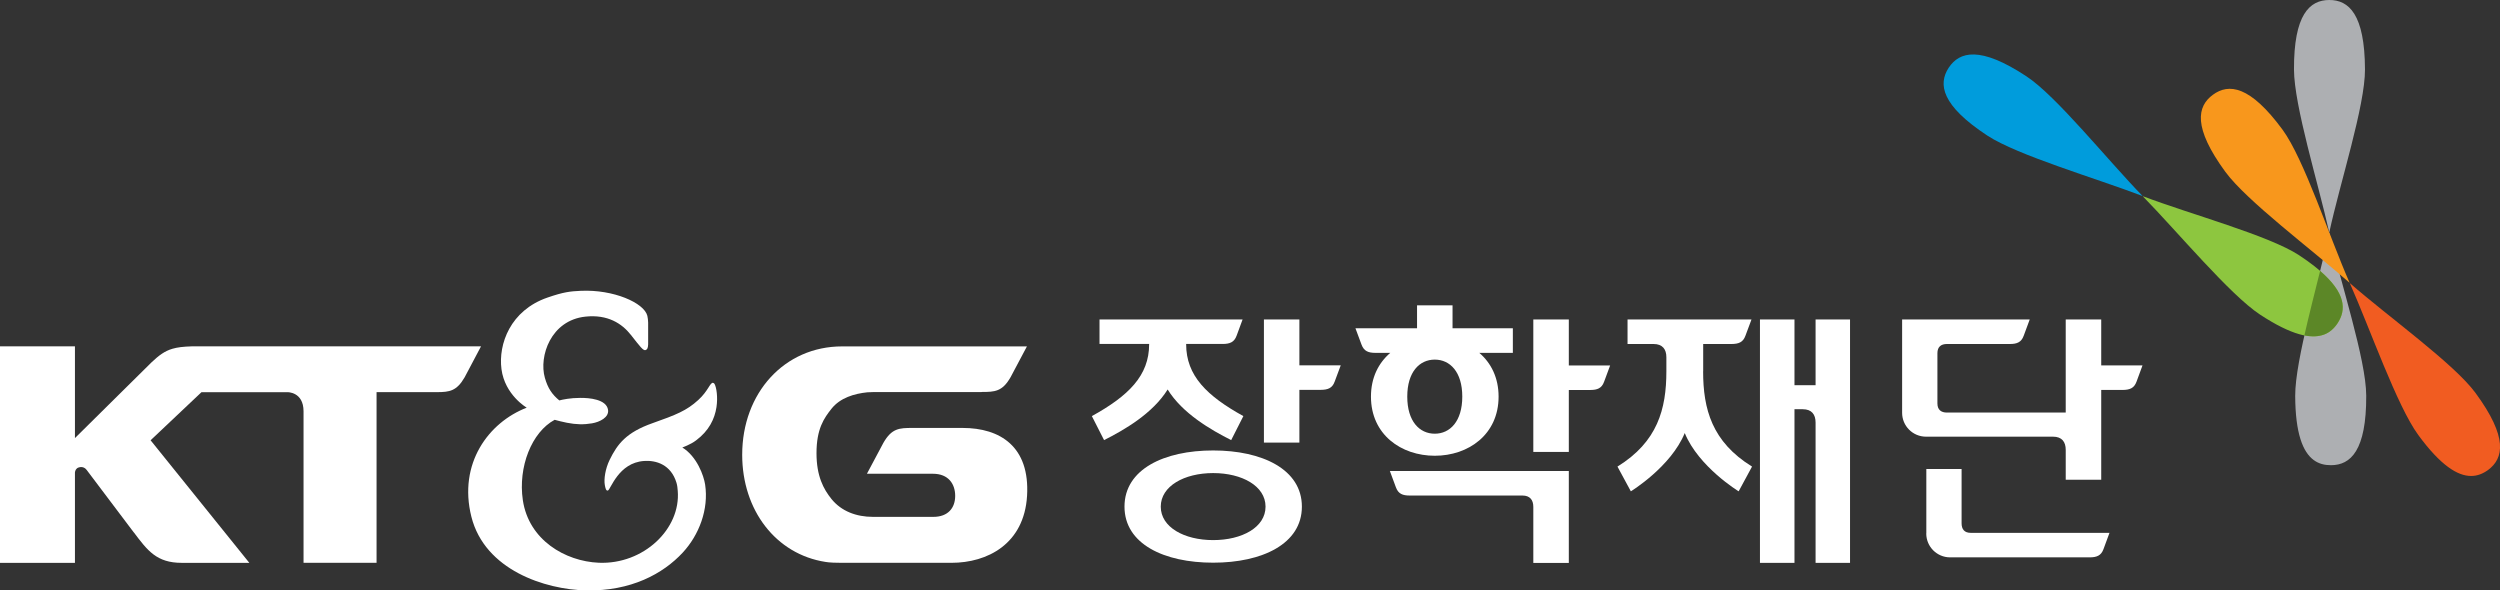 <?xml version="1.0" encoding="UTF-8"?>
<svg id="Layer_1" data-name="Layer 1" xmlns="http://www.w3.org/2000/svg" viewBox="0 0 741.58 175.11">
  <rect x="0" y="0" width="741.58" height="175.11" fill="#333333" stroke="none"/>
  <defs>
    <style>
      .cls-1 {
        fill: #009cdc;
      }

      .cls-1, .cls-2, .cls-3, .cls-4, .cls-5, .cls-6, .cls-7 {
        stroke-width: 0px;
      }

      .cls-2 {
        fill: #5c8727;
      }

      .cls-3 {
        fill: #8dc63f;
      }

      .cls-4 {
        fill: #f15c21;
      }

      .cls-5 {
        fill: #fff;
      }

      .cls-6 {
        fill: #adafb2;
      }

      .cls-7 {
        fill: #f8971c;
      }
    </style>
  </defs>
  <g>
    <path class="cls-6" d="M690.93,69.1h-.03c-3.15,14.53-10.1,37.6-10.07,48.33.05,11.17,2.28,16.69,5.51,19.05,1.52,1.11,3.25,1.52,5.11,1.51,5.81-.01,10.51-4.3,10.45-20.62-.03-10.75-7.69-33.74-10.96-48.26"/>
    <path class="cls-6" d="M690.95,68.91c3.15-14.58,10.64-37.62,10.58-48.33C701.46,4.22,696.75-.02,690.92,0c-5.81.02-10.52,4.31-10.45,20.66.05,10.72,7.19,33.7,10.45,48.24h.03Z"/>
    <path class="cls-4" d="M697.06,83.99l-.02.03c6.03,13.59,13.95,36.34,20.3,45.02,6.6,9,11.64,12.15,15.67,12.15,1.85,0,3.51-.68,5.01-1.76,4.68-3.45,5.98-9.68-3.69-22.85-6.34-8.67-26.06-22.75-37.26-32.57"/>
    <path class="cls-7" d="M696.95,83.83c-6-13.63-13.5-36.66-19.85-45.33-9.66-13.16-16-13.83-20.68-10.39-4.7,3.44-5.97,9.67,3.69,22.86,6.35,8.65,25.64,23.04,36.81,32.88l.03-.02Z"/>
    <path class="cls-3" d="M635.69,58.23l-.03.03c10.4,10.64,25.79,29.17,34.77,35.08,9.34,6.12,15.16,7.32,18.93,5.92,1.75-.65,3.07-1.89,4.08-3.43,3.18-4.85,2.2-11.12-11.44-20.11-8.99-5.9-32.38-12.2-46.3-17.5"/>
    <path class="cls-2" d="M689.35,99.26c1.75-.65,3.07-1.89,4.08-3.43,2.59-3.97,2.41-8.89-5.21-15.47-1.55,6.23-3.26,12.91-4.67,19.13,2.35.46,4.24.33,5.8-.24Z"/>
    <path class="cls-1" d="M635.54,58.12c-10.42-10.68-25.51-29.63-34.48-35.51-13.65-8.98-19.79-7.38-23.02-2.51-3.17,4.85-2.19,11.14,11.47,20.12,8.98,5.87,32.09,12.61,45.99,17.91l.05-.02Z"/>
  </g>
  <g>
    <path class="cls-5" d="M211.49,113.54c-.94,0-1.39,2.41-4.36,5.11-3.47,3.18-6.59,4.4-13.56,6.87-7.75,2.73-10.4,6.12-12.73,10.89-1.31,2.68-1.74,5.77-1.43,7.48.17.88.34,1.79.92,1.61.8-.24,3.1-8.25,10.72-8.76,3.56-.25,7.98,1.05,9.62,6.48.24.79.31,1.59.37,2.38.93,11.28-10.12,21.89-23.44,21.33-9.96-.44-20.76-6.75-22.51-18.57-1.45-9.85,2.62-20.18,9.44-23.83.97.27,2.21.59,3.62.87,2.71.54,5.05.59,7.44.18,2.34-.39,5.09-1.79,4.78-3.98-.45-3.18-5.62-3.61-8.31-3.57-2.9.01-5.09.48-6.15.75-2.09-1.72-3.4-3.56-4.29-6.73-1.8-6.34,1.75-17.06,12.07-18.13,6.57-.69,10.79,2.03,13.48,5.46,2.7,3.44,3.63,4.7,4.32,4.47.5-.17.71-.55.77-1.66v-6.51c-.03-.7-.09-1.39-.24-2.01-.96-3.84-10.05-7.86-19.77-7.4-3.08.14-5.08.35-9.82,1.99-11.08,3.81-14.64,13.83-13.68,21.23,1.01,7.7,7.49,11.44,7.49,11.44-11.3,4.37-20.38,16.53-16.41,32.37,3.99,15.81,21.89,21.58,33.98,21.83,13.36.29,22.89-4.94,28.71-11.21,4.85-5.23,7.76-12.84,6.64-20.21-.39-2.55-2.38-8.27-6.76-10.97,0,0,2.45-.86,4.07-2.1,3.81-2.84,5.52-6.33,6.06-9.87.46-3.03-.03-5.89-.55-6.83,0,0-.19-.37-.5-.37Z"/>
    <path class="cls-5" d="M249.2,166.95c7.49,0,32.98-.01,33.01,0,10.7,0,21.58-5.58,22.45-19.86.87-14.62-7.98-20.15-19.13-20.15h-14.84c-3.96,0-6.16.11-8.63,4.39l-4.9,9.2h19.58c4.62,0,6.6,3.05,6.6,6.57s-2.08,6.22-6.49,6.22h-17.87c-5,0-9.4-1.68-12.33-5.29-2.37-2.94-4.45-6.8-4.45-13.59,0-7.3,2.27-10.43,4.45-13.2,2.6-3.26,6.74-4.46,10.62-4.87l1.8-.07h32.09v-.03c3.93,0,6.16-.1,8.61-4.38l4.85-9.14h-54.81c-17.16,0-29.65,13.83-29.65,32.14,0,16.47,10,29.5,24.69,31.79,0,0,1.17.26,4.35.26Z"/>
    <path class="cls-5" d="M90.04,122.02c0-5.85-4.82-5.69-4.82-5.69h-25.45l-15.1,14.27,29.29,36.36h-20.05c-7.43,0-10.12-3.59-14.23-9.06h-.02l-13.96-18.51c-.34-.47-1.17-1.14-2.4-.71-.76.25-1,.92-1.07,1.47v26.81H0v-64.22h22.23v27.21l22.74-22.49c2.22-2.09,3.85-3.3,6.12-3.99,1.52-.46,3.29-.65,5.71-.73.04-.01.08-.01.13-.01h85.76l-4.88,9.22c-2.36,4.07-4.49,4.35-8.1,4.37h-18.01v50.63h-21.66v-44.95Z"/>
  </g>
  <g>
    <g>
      <path class="cls-5" d="M425.6,135.19c9.96,0,18.93-6.28,18.93-17.54,0-5.62-2.24-10-5.72-12.98h9.95s0-7.29,0-7.29h-17.89v-6.81h-10.53v6.81h-18.27l1.8,4.84c.72,1.96,2.05,2.44,4.08,2.45h4.45c-3.49,2.98-5.73,7.35-5.73,12.98,0,11.26,8.96,17.54,18.93,17.54ZM425.6,106.67c4.51,0,8.16,3.64,8.16,10.98s-3.65,11-8.16,11-8.16-3.64-8.16-11,3.66-10.98,8.16-10.98Z"/>
      <path class="cls-5" d="M465.36,108.4v-13.64h-10.53v39.3h10.53v-18.38h6.4c2.03-.01,3.36-.48,4.07-2.45l1.79-4.83h-12.27Z"/>
      <path class="cls-5" d="M414.07,144.55c.71,1.97,2.05,2.44,4.08,2.44h33.45c2.25,0,3.23,1.33,3.23,3.37v16.63h10.53v-27.27h-53.08l1.79,4.84Z"/>
    </g>
    <g>
      <path class="cls-5" d="M538.56,94.76v19.5h-6.26v-19.5h-10.24v72.21h10.24v-45.58h2.46c2.65,0,3.8,1.56,3.8,3.95v41.63h10.22v-72.21h-10.22Z"/>
      <path class="cls-5" d="M505.22,110.13v-8.09h8.46c2.02-.02,3.37-.48,4.07-2.45l1.8-4.83h-36.77v7.28h7.72c2.65,0,3.8,1.55,3.8,3.94v4.15c0,11.21-2.62,20.93-14.51,28.27l3.97,7.34s11.88-7.24,15.99-17.29c4.11,10.06,15.99,17.29,15.99,17.29l3.97-7.34c-11.89-7.34-14.51-17.05-14.51-28.27Z"/>
    </g>
    <g>
      <path class="cls-5" d="M581.87,155.23v-16.1h-10.46v19.04s-.02.05-.02.09c0,3.9,3.17,7.07,7.07,7.07h41.41c2.03-.01,3.38-.48,4.09-2.44l1.78-4.83h-41.16c-1.9,0-2.71-1.1-2.71-2.82Z"/>
      <path class="cls-5" d="M623.29,108.38v-13.62h-10.53v27.62h-35.24c-1.72,0-2.82-.83-2.82-2.71v-14.92c0-1.88,1.1-2.71,2.82-2.71h18.67c2.03,0,3.38-.46,4.1-2.43l1.79-4.84h-37.85v27.68c0,3.9,3.16,7.08,7.08,7.08h37.68c2.63,0,3.77,1.53,3.77,3.92v8.86h10.53v-26.64h6.37c2.04-.02,3.38-.47,4.1-2.45l1.78-4.84h-12.25Z"/>
    </g>
    <g>
      <path class="cls-5" d="M359.86,133.62c-14.53,0-26.3,5.56-26.3,16.66s11.77,16.63,26.3,16.63,26.32-5.56,26.32-16.63-11.78-16.66-26.32-16.66ZM359.86,160.21c-8.57,0-15.54-3.82-15.54-9.92s6.97-9.96,15.54-9.96,15.54,3.84,15.54,9.96-6.96,9.92-15.54,9.92Z"/>
      <path class="cls-5" d="M385.44,108.37v-13.61h-10.52v36.52h10.52v-15.64h6.4c2.02-.02,3.37-.48,4.07-2.45l1.8-4.83h-12.27Z"/>
      <path class="cls-5" d="M346.36,115.53c4.38,7.1,12.81,11.98,18.85,15.02l3.61-7.12c-10.82-5.99-16.97-11.97-16.97-21.33v-.07h10.88c2.03-.02,3.37-.48,4.09-2.46l1.77-4.81h-42.44v7.27h14.72v.07c0,9.36-6.15,15.34-16.99,21.33l3.62,7.12c6.02-3.03,14.46-7.91,18.86-15.02Z"/>
    </g>
  </g>
</svg>